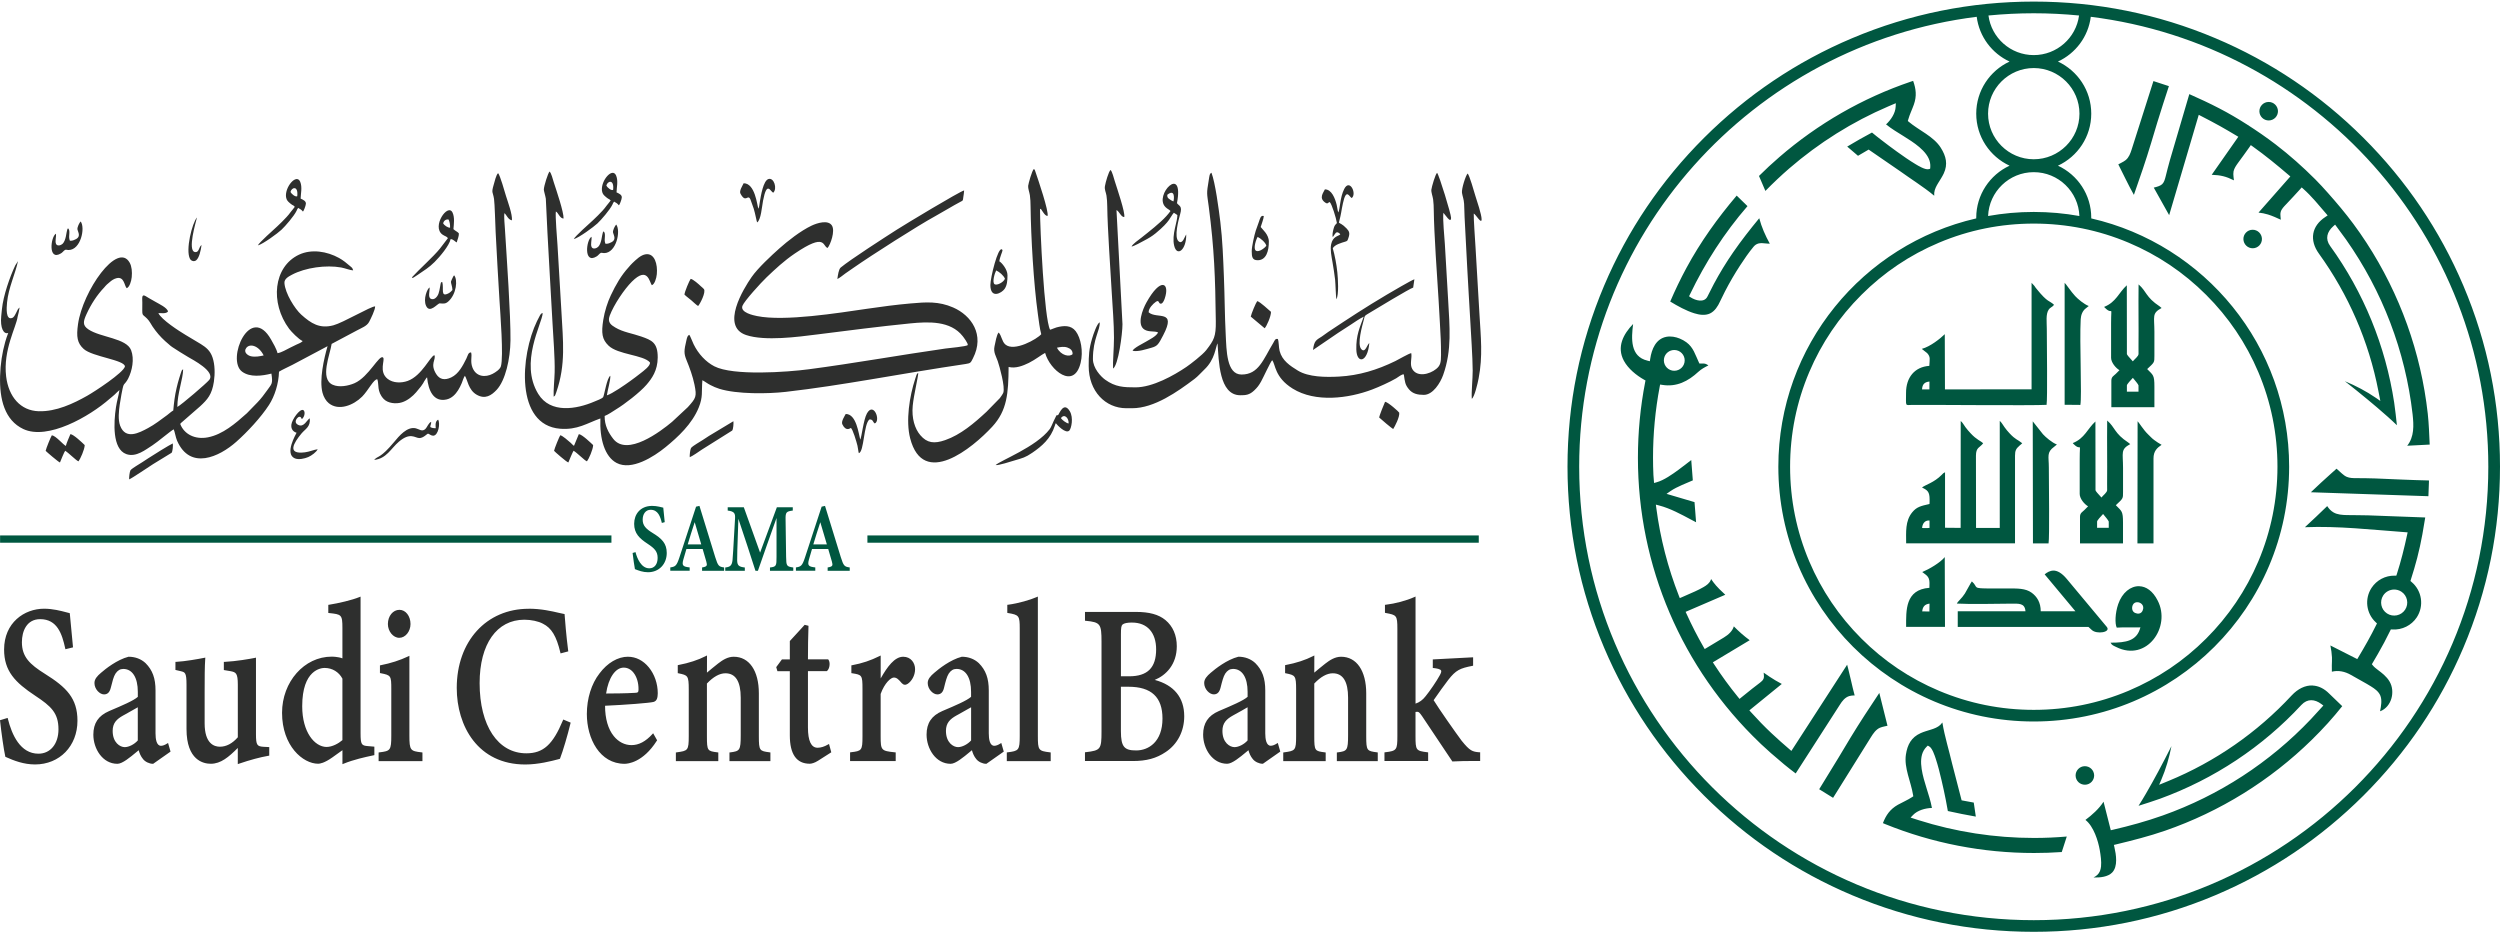 <svg width="172" height="65" viewBox="0 0 172 65" fill="none" xmlns="http://www.w3.org/2000/svg">
<g id="Layer_1">
<g id="Group">
<path id="Vector" d="M97.389 41.042L97.304 41.079C96.756 41.326 95.987 41.531 95.341 41.606L95.285 41.611V42.161L95.336 42.173C96.079 42.314 96.139 42.325 96.139 43.264V50.638C96.139 51.6 96.092 51.661 95.307 51.755L95.251 51.764V52.359H98.256V51.764L98.2 51.755C97.417 51.659 97.387 51.616 97.387 50.638V48.983C97.445 48.972 97.509 48.972 97.532 48.974C97.611 48.976 97.677 49.04 97.837 49.268C97.887 49.336 98.954 50.935 99.524 51.793C99.735 52.108 99.884 52.331 99.903 52.359L99.921 52.388H99.954C100.241 52.366 101.003 52.35 101.773 52.355H101.835V51.758H101.779C101.299 51.715 101.135 51.673 100.561 50.961C100.187 50.464 98.952 48.706 98.634 48.172C98.926 47.744 99.421 47.056 99.643 46.773C100.166 46.103 100.448 45.977 101.297 45.812L101.35 45.8V45.222L98.576 45.368V45.958L98.632 45.962C98.834 45.983 99.109 46.028 99.152 46.143C99.174 46.205 99.141 46.313 99.048 46.475C98.845 46.851 98.375 47.542 98.081 47.9C97.882 48.156 97.667 48.316 97.389 48.41V41.037V41.042ZM71.405 41.044L71.323 41.079C70.893 41.267 70.081 41.51 69.356 41.606L69.302 41.611V42.166L69.356 42.177C70.114 42.304 70.158 42.365 70.158 43.252V50.636C70.158 51.623 70.088 51.663 69.324 51.76L69.268 51.769V52.364H72.288V51.769L72.231 51.76C71.445 51.666 71.405 51.614 71.405 50.636V41.044ZM24.809 41.047L24.726 41.079C24.222 41.286 23.296 41.503 22.641 41.606L22.587 41.613V42.173L22.643 42.177C23.488 42.271 23.558 42.278 23.558 43.205V45.295C23.253 45.179 22.863 45.177 22.816 45.177C20.935 45.177 19.405 46.91 19.405 49.04C19.405 51.325 20.846 52.545 21.889 52.545C22 52.545 22.312 52.503 22.863 52.112C22.98 52.023 23.121 51.924 23.262 51.826C23.364 51.753 23.467 51.682 23.56 51.614V52.576L23.641 52.543C24.333 52.258 25.163 52.08 25.56 51.995C25.62 51.981 25.669 51.974 25.705 51.964L25.756 51.953V51.37L25.312 51.332C24.877 51.297 24.807 51.231 24.807 50.448V41.039L24.809 41.047ZM3.035 41.879C1.667 41.879 0.282 42.845 0.282 44.688C0.282 46.172 1.037 46.95 2.427 47.869C3.511 48.586 4.023 49.047 4.023 50.178C4.023 51.179 3.468 51.854 2.644 51.854C1.398 51.854 0.815 50.551 0.544 49.461L0.527 49.392L0 49.552L0.008 49.618C0.094 50.408 0.26 51.593 0.361 52.03L0.369 52.068L0.399 52.082C0.958 52.333 1.633 52.594 2.409 52.594C4.1 52.594 5.329 51.33 5.329 49.587C5.329 48.041 4.575 47.288 3.092 46.36C2.042 45.704 1.507 45.187 1.507 44.185C1.507 43.419 1.837 42.598 2.766 42.598C3.946 42.598 4.272 43.63 4.484 44.596L4.499 44.667L5.024 44.538L5.017 44.467C4.925 43.567 4.87 42.96 4.823 42.424L4.8 42.187L4.755 42.175C4.701 42.163 4.631 42.144 4.546 42.121C4.206 42.032 3.636 41.879 3.033 41.879H3.035ZM36.371 41.883C33.458 41.883 31.424 44.124 31.424 47.331C31.424 49.952 32.88 52.597 36.139 52.597C37.039 52.597 37.951 52.359 38.392 52.242L38.522 52.206L38.535 52.174C38.725 51.689 39.056 50.573 39.244 49.785L39.261 49.717L38.753 49.503L38.728 49.562C38.032 51.236 37.374 51.828 36.211 51.828C34.259 51.828 32.998 49.933 32.998 46.999C32.998 44.307 34.178 42.636 36.077 42.636C36.549 42.636 37.05 42.744 37.353 42.911C37.944 43.205 38.281 43.76 38.55 44.888L38.567 44.954L39.097 44.815L39.088 44.745C38.96 43.774 38.871 42.636 38.847 42.309L38.843 42.248L38.794 42.238C38.704 42.222 38.587 42.196 38.448 42.163C37.963 42.05 37.229 41.879 36.371 41.879V41.883ZM27.483 41.956C27.035 41.956 26.687 42.384 26.687 42.932C26.687 43.437 27.052 43.882 27.47 43.882C27.888 43.882 28.243 43.447 28.243 42.932C28.243 42.384 27.908 41.956 27.483 41.956ZM74.647 42.1V42.706L74.704 42.711C75.703 42.812 75.784 42.92 75.784 44.147V50.33C75.784 51.553 75.722 51.63 74.702 51.75L74.646 51.755V52.359H77.927C78.878 52.359 79.561 52.174 80.206 51.736C81.012 51.2 81.475 50.305 81.475 49.28C81.475 47.994 80.775 47.133 79.446 46.778C80.219 46.461 80.963 45.718 80.963 44.46C80.963 43.705 80.692 43.082 80.178 42.657C79.715 42.276 79.07 42.1 78.153 42.1H74.647ZM77.892 42.833C78.925 42.833 79.542 43.522 79.542 44.676C79.542 45.941 78.951 46.529 77.683 46.529H77.12V43.635C77.12 43.193 77.145 43.045 77.231 42.967C77.34 42.876 77.557 42.831 77.89 42.831L77.892 42.833ZM55.358 42.993L55.333 43.019C55.2 43.174 55.026 43.36 54.861 43.536C54.686 43.724 54.503 43.917 54.358 44.084L54.34 44.105V45.365H53.798L53.404 45.899L53.487 46.179H54.34V50.596C54.34 51.889 54.801 52.545 55.711 52.545C55.83 52.545 56.043 52.491 56.282 52.338L57.192 51.758L57.036 51.184L56.974 51.219C56.716 51.37 56.472 51.445 56.25 51.445C55.811 51.445 55.587 50.977 55.587 50.051V46.174H56.889L56.904 46.16C56.997 46.075 57.061 45.925 57.074 45.755C57.087 45.605 57.059 45.471 56.995 45.386L56.976 45.361H55.587C55.587 44.589 55.599 43.738 55.623 43.118V43.054L55.356 42.986L55.358 42.993ZM48.642 45.095L48.555 45.139C48.036 45.407 47.388 45.619 46.685 45.751L46.63 45.763V46.313L46.681 46.324C47.321 46.458 47.386 46.472 47.386 47.434V50.645C47.386 51.645 47.324 51.654 46.555 51.762L46.5 51.772V52.366H49.419V51.769L49.364 51.762C48.675 51.673 48.636 51.666 48.636 50.657V47.027C49.08 46.559 49.509 46.322 49.91 46.322C50.608 46.322 50.962 46.886 50.962 48.001V50.584C50.962 51.633 50.892 51.678 50.243 51.764L50.187 51.769V52.364H53.004V51.769L52.947 51.76C52.264 51.668 52.209 51.661 52.209 50.653V47.7C52.209 46.148 51.547 45.184 50.482 45.184C50.062 45.184 49.716 45.41 49.402 45.652C49.101 45.887 48.843 46.106 48.638 46.277C48.638 45.927 48.64 45.504 48.642 45.212V45.097V45.095ZM90.428 45.095L90.341 45.139C89.822 45.407 89.175 45.619 88.469 45.751L88.415 45.763V46.313L88.467 46.324C89.107 46.458 89.173 46.472 89.173 47.434V50.645C89.173 51.645 89.111 51.654 88.341 51.762L88.287 51.772V52.366H91.207V51.769L91.151 51.762C90.462 51.673 90.422 51.666 90.422 50.657V47.027C90.866 46.559 91.296 46.322 91.696 46.322C92.394 46.322 92.748 46.886 92.748 48.001V50.584C92.748 51.633 92.677 51.678 92.029 51.764L91.975 51.769V52.364H94.79V51.769L94.735 51.76C94.052 51.668 93.996 51.661 93.996 50.653V47.7C93.996 46.148 93.333 45.184 92.268 45.184C91.849 45.184 91.501 45.41 91.186 45.652C90.885 45.887 90.627 46.106 90.422 46.277C90.422 45.927 90.424 45.504 90.426 45.212V45.097L90.428 45.095ZM60.589 45.1L60.502 45.142C59.911 45.438 59.317 45.638 58.626 45.767L58.574 45.777V46.313L58.628 46.32C59.3 46.43 59.339 46.437 59.339 47.399V50.664C59.339 51.638 59.283 51.668 58.54 51.755L58.485 51.764V52.362H61.624V51.764L61.567 51.76C60.625 51.663 60.589 51.621 60.589 50.655V47.742C60.869 46.971 61.297 46.614 61.498 46.614C61.699 46.614 61.833 46.757 62.038 46.997C62.166 47.133 62.301 47.147 62.452 47.046C62.697 46.884 62.958 46.501 62.958 46.04C62.958 45.614 62.676 45.184 62.139 45.184C61.545 45.184 61.044 45.878 60.591 46.675V45.102L60.589 45.1ZM28.168 45.118L28.085 45.158C27.523 45.426 26.887 45.631 26.194 45.767L26.14 45.779V46.306L26.194 46.317C26.902 46.456 26.921 46.487 26.921 47.427V50.601C26.921 51.633 26.853 51.67 26.106 51.762L26.049 51.772V52.366H29.064V51.772L29.007 51.762C28.238 51.673 28.166 51.635 28.166 50.601V45.121L28.168 45.118ZM43.209 45.182C42.507 45.182 41.79 45.603 41.244 46.334C40.691 47.044 40.375 48.059 40.375 49.122C40.375 50.827 41.267 52.55 42.972 52.55C43.173 52.55 44.227 52.474 45.181 50.975L45.209 50.932L44.936 50.448L44.882 50.507C44.421 51.015 43.952 51.264 43.446 51.264C42.985 51.264 42.552 51.045 42.229 50.645C41.835 50.161 41.628 49.439 41.628 48.556C43.023 48.494 44.694 48.365 44.968 48.292C45.217 48.217 45.245 47.977 45.254 47.697C45.254 47.041 45.032 46.393 44.639 45.913C44.255 45.443 43.747 45.184 43.211 45.184L43.209 45.182ZM8.848 45.182C8.05 45.386 7.254 46.023 6.951 46.287C6.678 46.517 6.498 46.726 6.498 46.992C6.498 47.413 6.859 47.775 7.156 47.775C7.397 47.775 7.544 47.634 7.623 47.316C7.734 46.874 7.811 46.555 7.945 46.346C8.093 46.125 8.263 46.023 8.481 46.023C9.108 46.023 9.482 46.616 9.482 47.603V47.944C9.2 48.203 8.34 48.567 7.647 48.861L7.501 48.925C6.767 49.242 6.422 49.757 6.422 50.544C6.422 51.511 7.055 52.55 8.075 52.55C8.417 52.55 8.946 52.11 9.414 51.72C9.458 51.685 9.499 51.649 9.542 51.616C9.599 51.823 9.68 52.032 9.842 52.225C9.985 52.411 10.276 52.55 10.521 52.55H10.538L11.733 51.71L11.562 51.116L11.498 51.156C11.339 51.257 11.197 51.311 11.078 51.311C10.764 51.311 10.7 50.843 10.7 50.453V47.507C10.7 46.668 10.496 46.106 10.015 45.624C9.71 45.339 9.303 45.184 8.856 45.184H8.848V45.182ZM66.178 45.182C65.38 45.386 64.584 46.023 64.281 46.287C64.008 46.517 63.827 46.726 63.827 46.992C63.827 47.413 64.189 47.775 64.486 47.775C64.727 47.775 64.874 47.632 64.947 47.331L64.951 47.312C65.06 46.872 65.139 46.552 65.273 46.343C65.421 46.122 65.591 46.021 65.809 46.021C66.436 46.021 66.81 46.611 66.81 47.599V47.942C66.528 48.2 65.668 48.565 64.973 48.859L64.827 48.922C64.091 49.24 63.748 49.752 63.748 50.542C63.748 51.508 64.381 52.55 65.403 52.55C65.743 52.55 66.272 52.11 66.74 51.72C66.784 51.685 66.827 51.647 66.868 51.614C66.925 51.821 67.006 52.032 67.168 52.225C67.311 52.411 67.602 52.55 67.847 52.55H67.864L69.059 51.71L68.888 51.116L68.825 51.156C68.667 51.257 68.526 51.311 68.406 51.311C68.093 51.311 68.028 50.843 68.028 50.453V47.507C68.028 46.668 67.824 46.106 67.343 45.624C67.038 45.339 66.631 45.184 66.183 45.184H66.176L66.178 45.182ZM85.201 45.182C84.401 45.386 83.607 46.021 83.302 46.284C83.029 46.515 82.848 46.726 82.848 46.99C82.848 47.41 83.21 47.773 83.507 47.773C83.748 47.773 83.894 47.629 83.974 47.314C84.085 46.87 84.164 46.552 84.297 46.343C84.446 46.122 84.615 46.021 84.834 46.021C85.46 46.021 85.835 46.611 85.835 47.599V47.942C85.552 48.2 84.692 48.565 84 48.859L83.853 48.922C83.117 49.24 82.775 49.754 82.775 50.542C82.775 51.508 83.407 52.547 84.427 52.547C84.769 52.547 85.298 52.108 85.767 51.718C85.81 51.682 85.852 51.647 85.893 51.614C85.949 51.821 86.03 52.03 86.192 52.223C86.335 52.409 86.627 52.547 86.871 52.547H86.888L88.083 51.708L87.912 51.113L87.848 51.153C87.69 51.254 87.549 51.308 87.428 51.308C87.116 51.308 87.05 50.841 87.05 50.45V47.505C87.05 46.665 86.845 46.103 86.365 45.621C86.06 45.337 85.654 45.182 85.206 45.182H85.199H85.201ZM14.126 45.243L14.047 45.259C13.652 45.339 12.741 45.502 12.13 45.535H12.07V46.092L12.459 46.183C12.73 46.254 12.832 46.28 12.832 47.103V50.157C12.832 52.312 14 52.547 14.503 52.547C15.193 52.547 15.739 52.082 16.36 51.459V52.571L16.441 52.543C17.205 52.282 17.888 52.098 18.471 51.997L18.524 51.988V51.4L18.121 51.379C17.696 51.348 17.611 51.276 17.611 50.521V45.245L17.54 45.262C17.169 45.337 16.256 45.495 15.459 45.537H15.4V46.099L15.858 46.176C16.232 46.247 16.362 46.31 16.362 47.11V50.725C15.984 51.156 15.568 51.374 15.127 51.374C14.736 51.374 14.079 51.165 14.079 49.764V47.62C14.079 46.611 14.083 45.857 14.119 45.342L14.126 45.243ZM42.91 45.932C43.168 45.932 43.401 46.049 43.582 46.275C43.809 46.559 43.937 46.98 43.93 47.432C43.93 47.61 43.898 47.664 43.694 47.667H43.693C43.006 47.707 42.342 47.709 41.7 47.714C41.856 46.642 42.338 45.932 42.912 45.932H42.91ZM22.346 45.955C22.856 45.955 23.319 46.235 23.558 46.691V50.92C23.289 51.151 22.865 51.391 22.457 51.391C21.65 51.374 20.792 50.387 20.792 48.588C20.792 46.08 22.086 45.953 22.346 45.953V45.955ZM77.118 47.248H77.639C79.215 47.248 79.979 47.963 79.979 49.435C79.979 51.052 79.008 51.628 78.178 51.63C77.732 51.635 77.489 51.555 77.338 51.374C77.184 51.186 77.118 50.864 77.118 50.297V47.246V47.248ZM9.48 48.661V50.942C9.251 51.205 8.871 51.403 8.583 51.403C8.261 51.403 7.751 51.099 7.751 50.283C7.751 49.74 8.037 49.47 8.466 49.23L8.607 49.153C8.878 49.002 9.238 48.805 9.48 48.661ZM66.812 48.661V50.942C66.58 51.205 66.2 51.403 65.912 51.403C65.591 51.403 65.081 51.099 65.081 50.283C65.081 49.74 65.367 49.47 65.796 49.23L65.937 49.153C66.208 49.002 66.567 48.805 66.81 48.661H66.812ZM85.833 48.661V50.942C85.603 51.205 85.223 51.403 84.935 51.403C84.613 51.403 84.103 51.099 84.103 50.283C84.103 49.74 84.389 49.47 84.819 49.23L84.962 49.15C85.232 49.002 85.592 48.805 85.833 48.659V48.661Z" fill="#2E2F2E"/>
<path id="Vector_2" d="M41.717 12.772C41.781 12.455 42.266 12.29 42.184 13.061C42.067 13.137 41.79 12.911 41.717 12.772ZM42.016 13.793C41.924 13.924 41.832 14.018 41.738 14.143C41.625 14.293 41.578 14.361 41.453 14.495C41.239 14.726 41.032 14.935 40.8 15.149C40.603 15.332 39.53 16.28 39.476 16.451C39.824 16.364 40.847 15.612 41.1 15.375C41.371 15.121 41.956 14.441 42.131 14.084C42.184 13.978 42.172 13.969 42.249 13.87C42.406 13.964 42.456 13.976 42.579 14.126C42.584 14.119 42.592 14.098 42.594 14.105C42.607 14.129 42.775 13.736 42.78 13.583C42.788 13.402 42.59 13.315 42.417 13.235C42.426 12.89 42.543 12.455 42.391 12.083C42.14 11.477 41.32 12.434 41.416 13.134C41.446 13.351 41.566 13.447 41.66 13.529C41.708 13.569 41.764 13.621 41.832 13.663C41.86 13.68 41.892 13.691 41.926 13.713L42.016 13.795V13.793ZM41.536 15.922C41.472 15.972 41.508 15.918 41.47 16.019C41.406 16.183 41.397 16.748 41.151 16.985C41.041 17.091 40.795 17.166 40.708 17.004C40.609 16.818 40.729 16.508 40.695 16.289C40.332 16.501 40.138 18.196 41.039 17.646C41.151 17.578 41.164 17.535 41.254 17.455C41.382 17.34 41.403 17.413 41.565 17.413C42.396 17.413 42.729 15.894 42.396 15.448C42.313 15.523 42.14 15.854 42.178 16.007C42.233 16.23 42.47 16.538 41.914 16.734C41.875 16.748 41.8 16.769 41.762 16.769C41.634 16.771 41.66 16.792 41.627 16.684C41.549 16.44 41.706 16.094 41.536 15.922ZM56.938 17.06C57.132 16.835 57.475 15.894 57.236 15.518C56.976 15.104 56.22 15.344 55.843 15.521C55.077 15.883 54.189 16.585 53.623 17.089C53.094 17.559 52.14 18.443 51.711 19.061C51.152 19.865 49.56 22.456 51.333 23.051C52.627 23.486 54.916 23.175 56.214 23.011C58.34 22.743 60.482 22.463 62.633 22.249C63.873 22.127 65.395 22.058 66.234 23.128C66.279 23.185 66.624 23.638 66.579 23.739C66.535 23.834 65.241 23.953 65.045 23.979C61.88 24.433 58.796 24.99 55.644 25.406C54.174 25.601 50.437 25.872 49.141 25.199C48.557 24.896 48.043 24.344 47.725 23.692C47.648 23.535 47.486 23.107 47.424 23.034C47.308 23.081 47.272 23.208 47.23 23.389C47.054 24.134 47.042 24.315 47.242 24.802C47.447 25.298 47.663 25.891 47.782 26.471C47.947 27.287 47.889 27.383 47.321 28.014L46.239 29.022C45.445 29.69 43.145 31.425 42.189 30.191C41.866 29.774 41.589 29.274 41.6 28.618C41.837 28.533 42.169 28.298 42.392 28.159C42.95 27.823 44.026 27 44.481 26.469C44.839 26.05 45.247 25.503 45.251 24.593C45.255 23.563 44.828 23.403 44.122 23.154C43.525 22.942 42.859 22.853 42.327 22.529C42.063 22.369 41.772 22.19 41.948 21.72C42.233 20.958 42.961 19.886 43.474 19.376C44.585 18.271 44.681 19.444 44.85 19.621C45.035 19.557 45.16 19.16 45.189 18.864C45.255 18.186 45.04 17.408 44.43 17.493C44.078 17.542 43.762 17.867 43.51 18.102C43.399 18.205 43.348 18.278 43.254 18.382C42.739 18.944 42.37 19.588 42.024 20.319C41.803 20.782 41.598 21.417 41.504 22.012C41.361 22.919 41.418 23.345 41.867 23.779C42.507 24.4 44.252 24.414 44.709 24.927C44.797 25.15 44.227 25.554 44.099 25.658C43.851 25.858 43.623 26.022 43.36 26.215C43.038 26.45 42.112 27.097 41.753 27.2C41.802 26.831 42.012 26.154 41.99 25.851C41.756 25.999 41.58 27.16 41.501 27.315C41.446 27.421 41.019 27.574 40.898 27.626C39.666 28.157 37.869 28.474 37.029 27.099C35.718 24.95 37.302 22.263 37.338 21.544C37.225 21.539 37.174 21.657 37.114 21.767C37.05 21.882 37.011 21.96 36.949 22.087C35.793 24.461 35.443 29.25 38.535 29.497C39.728 29.593 40.398 29.111 41.307 28.789C41.248 30.202 41.608 31.42 42.421 31.85C43.456 32.396 44.974 31.429 45.787 30.767C46.638 30.073 47.62 29.166 48.075 28.032C48.375 27.292 48.256 26.974 48.324 26.159C48.495 26.246 48.67 26.387 48.873 26.49C49.069 26.593 49.272 26.68 49.489 26.749C50.708 27.13 52.846 27.099 54.061 26.96C56.033 26.735 57.964 26.427 59.917 26.102C62.07 25.742 64.287 25.359 66.43 25.044C66.786 24.99 66.782 24.96 66.938 24.654C67.772 23.032 66.827 21.699 65.574 21.153C64.58 20.721 63.728 20.78 62.636 20.878C61.654 20.965 60.634 21.099 59.656 21.243C57.67 21.532 53.977 22.129 52.087 21.746C51.846 21.697 50.913 21.504 51.079 21.043C51.199 20.718 52.362 19.44 52.746 19.075C53.352 18.499 53.928 17.956 54.684 17.441C56.837 15.979 56.577 16.945 56.935 17.058M18.14 24.454C17.866 24.515 17.561 24.574 17.267 24.511C17.041 24.461 16.721 24.226 16.944 23.937C17.196 23.605 17.809 23.784 18.14 24.454ZM0.132 21.28L0.085 21.741C0.002 22.573 0.254 23.022 0.567 22.907C0.489 23.107 0.418 23.312 0.358 23.526C0.147 24.282 0.032 25.023 0.006 25.877C-0.041 27.475 0.324 28.914 1.605 29.518C3.271 30.303 6.142 28.672 7.554 27.43C7.665 27.332 7.766 27.264 7.89 27.146C7.951 27.087 7.994 27.043 8.047 26.991L8.22 26.833C8.161 27.216 8.043 27.59 7.979 28.016C7.819 29.074 7.719 30.891 8.688 31.241C9.368 31.486 10.024 30.926 10.495 30.633C10.816 30.43 11.746 29.64 11.951 29.537C12.021 29.683 12.087 30.099 12.183 30.32C13.078 32.37 15.081 31.439 16.257 30.395C17.008 29.73 17.95 28.721 18.507 27.861C18.904 27.245 19.168 26.405 19.196 25.573C19.394 25.444 19.875 25.228 20.118 25.101L22.536 23.817C22.286 24.677 21.957 26.137 22.188 27.019C22.265 27.313 22.427 27.586 22.621 27.741C23.302 28.293 24.322 27.882 24.913 27.289C25.338 26.864 25.726 26.05 25.963 26.1C26.085 26.45 25.918 26.937 26.396 27.447C26.676 27.745 27.237 27.814 27.656 27.68C28.05 27.555 28.402 27.254 28.629 26.991C29.254 26.264 29.064 26.375 29.309 26.046C29.367 25.966 29.307 26.027 29.384 25.966C29.47 26.885 29.837 27.673 30.714 27.485C31.087 27.405 31.345 27.118 31.512 26.855C31.61 26.699 31.689 26.551 31.766 26.363C31.838 26.189 31.892 25.978 31.985 25.853C32.165 26.123 32.22 26.826 32.792 27.155C33.381 27.496 33.813 27.2 34.165 26.826C34.773 26.18 35.108 24.692 35.121 23.413C35.138 21.678 34.867 17.817 34.739 15.753C34.722 15.464 34.668 14.961 34.698 14.667C34.85 14.757 34.941 15.111 35.221 15.159C35.261 14.749 34.935 13.882 34.813 13.485C34.717 13.174 34.41 12.069 34.271 11.914C34.141 11.994 34.015 12.544 33.962 12.725C33.793 13.304 33.91 13.172 33.99 13.691C34.034 13.966 34.081 15.544 34.101 15.984C34.173 17.5 34.275 19.12 34.363 20.634C34.414 21.508 34.658 24.541 34.461 25.204C34.399 25.413 34.094 25.616 33.889 25.721C33.396 25.978 32.754 25.935 32.504 25.284C32.338 24.856 32.496 24.499 32.412 24.25C32.212 24.226 32.182 24.475 32.086 24.67C31.841 25.162 31.553 25.728 31.042 25.968C30.586 26.182 30.248 26.105 30.016 25.742C29.563 25.03 30.011 24.753 29.89 24.438C29.613 24.473 29.038 25.851 28.046 26.208C27.602 26.368 27.039 26.356 26.67 26.067C26.038 25.569 26.507 24.757 26.36 24.605C26.11 24.334 25.376 25.94 24.386 26.366C23.959 26.549 23.336 26.671 22.89 26.471C21.979 26.065 22.715 24.379 22.817 23.66L24.585 22.719C24.881 22.559 25.246 22.432 25.396 22.145C25.504 21.941 25.822 21.302 25.808 21.078C25.513 21.073 23.609 22.202 22.937 22.381C21.994 22.632 21.405 22.258 20.724 21.645C20.286 21.25 19.619 20.187 19.569 19.475C19.548 19.179 19.868 19.019 20.08 18.904C21.012 18.405 22.45 18.217 23.471 18.403C23.724 18.448 24.083 18.593 24.297 18.603C24.252 18.426 24.207 18.412 24.09 18.311C23.85 18.104 23.609 17.904 23.326 17.749C22.493 17.288 21.431 17.119 20.573 17.521C18.81 18.349 18.566 20.834 19.894 22.623C20.037 22.813 20.558 23.359 20.824 23.464C20.796 23.5 20.811 23.486 20.769 23.518C20.664 23.601 20.521 23.648 20.406 23.704C20.259 23.777 20.12 23.843 19.977 23.913C19.685 24.055 19.395 24.245 19.094 24.299C19.032 24.019 18.786 23.598 18.654 23.368C17.22 20.829 15.551 24.736 16.65 25.566C17.2 25.98 18.041 25.862 18.673 25.703C18.79 26.45 18.677 26.413 18.376 26.859C18.208 27.106 17.922 27.47 17.713 27.684L16.985 28.432C16.198 29.137 15.322 29.892 14.302 30.089C13.425 30.259 12.67 29.878 12.401 29.172C12.427 29.128 12.403 29.154 12.457 29.097C12.497 29.057 12.469 29.085 12.508 29.053L13.771 27.952C14.27 27.487 14.582 27.153 14.716 26.257C14.796 25.71 14.789 25.089 14.623 24.595C14.465 24.125 14.179 23.899 13.816 23.671C13.477 23.46 13.116 23.255 12.764 23.041C12.326 22.778 11.116 22.005 10.894 21.541C11.12 21.537 11.421 21.598 11.558 21.433C11.515 21.17 10.922 20.902 10.721 20.78C10.562 20.683 10.41 20.601 10.252 20.514C10.169 20.469 10.103 20.422 10.022 20.375C9.723 20.197 9.791 20.53 9.791 20.808C9.791 21.849 9.733 21.53 10.12 21.922C10.291 22.096 10.371 22.275 10.498 22.468C10.754 22.846 11.037 23.175 11.36 23.467C11.439 23.537 11.52 23.603 11.611 23.685C11.68 23.749 11.771 23.826 11.85 23.878C12.207 24.116 12.557 24.33 12.943 24.562C13.225 24.734 14.859 25.559 14.392 26.142C14.217 26.361 12.493 27.844 12.201 27.997C12.201 27.061 12.595 26.058 12.6 25.409C12.493 25.449 12.484 25.55 12.431 25.7C12.395 25.801 12.363 25.907 12.328 26.025C12.26 26.243 12.201 26.476 12.147 26.706C12.025 27.224 11.97 27.694 11.921 28.241C11.803 28.3 11.626 28.465 11.502 28.557C11.076 28.869 10.643 29.208 10.184 29.452C9.575 29.781 8.637 30.28 8.265 29.285C8.111 28.872 8.175 28.279 8.237 27.844C8.271 27.602 8.429 26.65 8.502 26.5C8.54 26.419 8.604 26.375 8.668 26.285C8.716 26.22 8.769 26.14 8.816 26.05C9.091 25.512 9.255 24.703 9.021 24.095C8.705 23.265 6.919 23.22 6.09 22.667C5.664 22.383 5.723 22.117 5.948 21.621C6.27 20.916 6.682 20.286 7.17 19.776C7.243 19.701 7.266 19.649 7.35 19.578C7.429 19.515 7.473 19.475 7.55 19.407C7.67 19.299 7.838 19.183 8.018 19.139C8.56 19.002 8.555 19.689 8.72 19.828C8.905 19.755 9.033 19.369 9.063 19.066C9.098 18.699 9.066 18.332 8.923 18.074C8.088 16.581 5.689 20.023 5.367 22.305C5.245 23.171 5.311 23.605 5.76 24.01C6.361 24.55 8.585 24.762 8.596 25.216C8.483 25.648 6.537 26.925 5.995 27.231C5.053 27.762 3.871 28.328 2.661 28.293C1.413 28.256 0.591 27.301 0.422 25.898C0.202 24.078 1.127 22.482 1.212 21.795C1.263 21.607 1.31 21.396 1.348 21.156C1.21 21.269 1.229 21.299 1.105 21.532C1.018 21.694 0.962 21.835 0.823 21.88C0.399 22.019 0.444 21.224 0.486 20.801C0.585 19.797 1.048 18.854 1.238 17.968L1.054 18.252C0.676 19.045 0.224 20.345 0.132 21.276M78.116 26.65C77.327 26.65 76.738 26.631 76.035 26.123C75.735 25.907 75.193 25.329 75.193 24.699C75.193 23.281 75.703 22.717 75.658 22.174C75.476 22.254 75.225 22.992 75.137 23.29C74.921 24.008 74.902 24.459 74.902 25.185C74.902 26.918 76.053 28.086 77.491 28.086H77.89C79.414 28.086 81.017 26.948 82.18 26.072C82.429 25.884 82.632 25.639 82.852 25.432C83.611 24.722 83.626 23.862 83.767 23.622C83.855 24.809 83.863 27.193 85.331 27.193C85.699 27.193 85.955 27.179 86.283 26.869C86.505 26.657 86.606 26.528 86.766 26.243C86.917 25.973 87.4 24.913 87.525 24.783C87.764 25.056 87.671 25.947 88.934 26.735C90.501 27.71 92.771 27.416 94.406 26.798C94.877 26.619 95.603 26.293 96.055 26.029C96.207 25.94 96.439 25.735 96.582 25.757C96.66 26.283 96.666 26.459 96.935 26.784C97.191 27.094 97.545 27.167 97.961 27.167C98.584 27.167 99.094 26.349 99.289 25.799C99.903 24.083 99.732 22.472 99.632 20.641L99.406 16.788C99.372 16.209 99.257 15.18 99.302 14.646C99.397 14.71 99.833 15.443 99.833 14.982C99.833 14.726 99.018 12.055 98.872 11.891C98.757 11.971 98.503 12.845 98.478 13.047C98.456 13.228 98.569 13.499 98.599 13.72C98.633 13.964 98.64 14.225 98.644 14.495C98.659 15.988 98.874 19.078 98.977 20.683C99.011 21.2 99.037 21.697 99.064 22.207C99.114 23.135 99.143 23.507 99.143 24.421C99.143 24.945 99.092 25.157 98.809 25.385C98.339 25.766 97.496 25.959 97.165 25.39C96.969 25.054 97.161 24.626 97.095 24.297C96.965 24.299 96.192 24.748 95.998 24.842C94.747 25.451 93.505 25.834 92.118 25.909C91.207 25.959 90.029 25.947 89.295 25.498C88.755 25.166 88.211 24.811 88.038 24.146C87.971 23.885 87.991 23.509 87.916 23.323C87.726 23.276 87.69 23.446 87.607 23.582C86.909 24.734 86.599 25.768 85.419 25.768C84.382 25.768 84.384 24.111 84.328 23.001C84.26 21.706 84.26 20.373 84.205 19.056C84.153 17.759 84.111 16.522 83.959 15.269C83.851 14.385 83.611 12.568 83.349 11.884C83.212 11.949 83.21 12.102 83.165 12.375C83.001 13.369 83.031 13.235 83.163 14.225C83.543 17.14 83.611 19.082 83.648 22.096C83.661 23.166 83.518 23.403 82.984 24.095C82.737 24.412 81.902 25.056 81.621 25.246C80.762 25.829 79.301 26.65 78.121 26.65M72.719 23.921C72.954 23.871 73.208 23.829 73.434 23.909C73.624 23.977 73.812 24.102 73.793 24.365C73.59 24.572 73.005 24.475 72.717 23.921M71.637 22.994C71.374 23.312 69.77 24.238 69.162 23.695C68.923 23.481 68.914 23.095 68.709 22.877C68.57 23.006 68.481 23.563 68.423 23.824C68.331 24.238 68.534 24.522 68.645 24.847C68.769 25.216 69.168 26.626 69.025 27.024C68.997 27.101 68.831 27.339 68.788 27.393L67.873 28.328C67.021 29.121 66.09 29.911 65.028 30.28C64.275 30.543 63.779 30.484 63.318 29.941C62.938 29.495 62.712 28.778 62.796 27.91C62.87 27.153 63.175 25.935 63.176 25.655C63.064 25.7 63.045 25.822 62.966 26.065C62.576 27.252 62.305 28.949 62.621 30.162C63.517 33.604 66.895 30.839 68.265 29.358C69.294 28.241 69.377 27.071 69.392 25.246C69.877 25.369 70.385 25.162 70.786 24.967C71.249 24.736 71.665 24.395 71.904 24.28C72.228 25.46 73.889 26.85 74.347 24.964C74.54 24.172 74.362 23.25 74.01 22.787C73.684 22.362 73.193 22.392 72.687 22.526C72.529 22.569 72.378 22.653 72.245 22.684C71.84 21.941 71.552 15.699 71.552 14.364C71.667 14.413 71.611 14.376 71.693 14.495C71.731 14.552 71.757 14.594 71.797 14.646C71.867 14.738 71.949 14.853 72.073 14.858C72.169 14.547 71.432 12.38 71.23 11.794C71.189 11.672 71.202 11.691 71.133 11.625C70.999 11.724 70.751 12.65 70.737 12.789C70.721 12.958 70.824 13.228 70.856 13.433C70.892 13.67 70.899 13.943 70.903 14.204C70.931 16.353 71.112 19.496 71.407 21.619C71.462 22.012 71.537 22.651 71.637 22.989M101.322 25.463C101.322 26.13 101.224 26.963 101.26 27.438C101.446 27.318 101.664 26.377 101.73 26.029C102.025 24.506 101.879 23.175 101.788 21.635L101.517 17.03C101.493 16.618 101.374 14.966 101.395 14.691C101.544 14.759 101.935 15.464 101.935 15.086C101.935 14.757 101.608 13.807 101.504 13.47C101.414 13.174 101.103 12.062 100.975 11.938C100.849 12.039 100.541 13 100.584 13.268C100.629 13.534 100.708 13.684 100.731 14.025C100.751 14.322 100.746 14.632 100.763 14.933C100.819 16.12 100.889 17.272 100.947 18.454C101.004 19.604 101.085 20.77 101.147 21.924C101.196 22.83 101.32 24.654 101.32 25.465M37.415 13.05C37.415 13.127 37.53 13.508 37.553 13.675L37.664 16C37.716 17.037 37.776 18.06 37.835 19.089C37.893 20.117 37.955 21.144 38.01 22.181C38.064 23.196 38.185 24.626 38.16 25.616C38.147 26.126 38.072 26.812 38.091 27.289C38.202 27.235 38.207 27.174 38.275 26.981C38.938 25.07 38.734 23.446 38.627 21.452L38.356 16.865C38.33 16.419 38.194 14.874 38.243 14.552C38.405 14.615 38.516 15.039 38.774 15.034C38.787 14.58 38.288 13.12 38.104 12.554C38.031 12.328 37.931 11.902 37.809 11.801C37.701 11.907 37.415 12.81 37.415 13.05ZM76.642 23.241C76.642 23.951 76.55 24.957 76.578 25.357C76.938 25.15 77.226 22.968 77.226 22.303L76.814 14.453C77.019 14.55 77.12 14.935 77.348 14.933C77.435 14.655 76.842 12.93 76.699 12.471C76.637 12.271 76.516 11.792 76.407 11.693C76.27 11.801 76.065 12.537 76.019 12.807C75.98 13.047 76.085 13.214 76.125 13.452C76.162 13.682 76.174 13.929 76.178 14.181C76.202 15.84 76.394 18.443 76.492 20.185C76.548 21.153 76.642 22.27 76.642 23.239M57.612 19.195C57.759 19.129 58.017 18.92 58.169 18.807C58.344 18.678 58.536 18.553 58.715 18.429C59.961 17.559 63.186 15.502 64.343 14.872C64.915 14.559 65.502 14.188 66.093 13.877C66.264 13.788 66.242 13.816 66.274 13.576C66.296 13.416 66.325 13.271 66.332 13.101C65.988 13.191 62.258 15.445 61.692 15.807C60.873 16.332 58.514 17.848 57.84 18.407C57.701 18.523 57.646 18.939 57.61 19.195M90.334 24.08L92.063 22.902C92.353 22.714 92.645 22.531 92.936 22.336C93.183 22.169 93.569 21.908 93.825 21.786C93.558 22.519 93.292 23.06 93.315 24.043C93.337 25.04 94.084 24.981 94.209 23.608C94.071 23.664 93.93 24.344 93.65 24.012C93.36 23.669 93.719 22.425 93.83 22.002C93.919 21.666 93.817 21.774 94.404 21.417C94.662 21.259 96.98 19.858 97.227 19.785L97.31 19.214C97.106 19.277 95.712 20.096 95.426 20.265C93.917 21.16 92.831 21.875 91.382 22.837C91.237 22.933 91.091 23.053 90.951 23.145C90.558 23.399 90.415 23.424 90.334 24.083M79.676 22.872C79.555 23.142 79.083 23.359 78.827 23.516C78.707 23.589 77.952 23.963 77.926 24.134C78.304 24.219 78.863 24.022 79.219 23.925C79.64 23.81 79.704 23.683 80.026 23.069C80.978 21.247 79.582 21.983 79.027 21.487C79.017 21.21 79.335 20.899 79.512 20.773C79.766 20.589 79.687 20.885 79.856 20.895C79.986 20.902 80.084 20.683 80.129 20.554C80.509 19.456 79.858 19.03 78.868 20.824C78.616 21.283 78.185 22.348 78.748 22.681C79.055 22.863 79.431 22.754 79.676 22.872ZM92.077 14.625C92.022 14.489 92.003 14.253 91.964 14.096C91.853 13.642 91.617 13.028 91.153 13.028C91.045 13.264 90.725 13.619 91.166 13.931C91.363 14.072 91.354 13.929 91.484 13.901C91.629 14.032 91.928 15.001 91.979 15.347C91.975 15.351 91.966 15.351 91.964 15.363C91.962 15.375 91.952 15.377 91.951 15.38C91.836 15.497 91.804 15.535 91.743 15.763C91.702 15.922 91.646 16.179 91.697 16.313C91.73 16.263 91.871 16.047 91.903 16.021C91.964 15.974 92.005 15.972 92.079 16.005C92.109 16.019 92.118 16.024 92.146 16.049C92.204 16.104 92.174 16.068 92.21 16.134C92.045 16.259 91.698 16.273 91.584 16.799C91.503 17.171 91.614 17.672 91.676 18.038C91.743 18.443 91.808 18.828 91.855 19.24C91.883 19.48 91.907 20.493 91.945 20.589C92.122 20.284 92.054 19.157 92.009 18.737C91.949 18.17 91.838 17.585 91.695 17.079C91.841 16.823 92.289 16.708 92.555 16.625C92.715 16.574 92.703 16.56 92.767 16.381C92.889 16.045 92.827 15.908 92.647 15.72C92.336 15.394 92.21 15.401 92.116 15.314C92.3 14.613 92.265 14.582 92.391 13.997C92.626 12.904 92.827 13.541 92.999 13.626C93.369 13.334 92.858 12.257 92.481 13.003C92.182 13.597 92.201 14.392 92.073 14.625M80.306 13.405C80.873 12.941 80.777 13.746 80.73 13.858C80.628 13.821 80.558 13.771 80.475 13.713C80.372 13.64 80.302 13.607 80.306 13.405ZM80.53 14.519C80.459 14.623 80.332 14.771 80.244 14.869C79.832 15.33 79.025 15.96 78.53 16.353C78.351 16.494 77.92 16.788 77.85 16.964C78.046 16.929 78.52 16.658 78.712 16.557C79.013 16.4 79.26 16.254 79.51 16.049C80.549 15.191 80.479 14.956 80.762 14.637L81.002 14.794C81.029 15.198 80.596 16.143 80.784 16.908C80.978 17.7 81.631 17.18 81.612 16.134C81.501 16.275 81.368 16.83 81.093 16.607C80.754 16.329 81.089 15.109 81.194 14.735C81.358 14.162 81.134 14.192 80.976 13.978C81.488 11.242 79.352 13.431 80.186 14.249C80.336 14.397 80.436 14.404 80.532 14.521M40.381 31.742C40.503 31.592 40.802 30.931 40.808 30.621C40.667 30.487 40.05 29.887 39.824 29.868L39.491 30.672C39.399 30.621 39.376 30.564 39.259 30.463C39.103 30.327 38.697 29.965 38.546 29.946C38.484 30.035 38.145 30.86 38.119 31.016C38.162 31.074 38.983 31.796 39.103 31.817C39.148 31.707 39.404 31.081 39.463 31.011C39.707 31.154 40.221 31.686 40.381 31.74M72.994 28.763C73.234 28.434 73.543 28.77 73.522 29.135C73.357 29.118 73.052 28.879 72.994 28.763ZM68.494 31.998C68.677 32.038 69.567 31.747 69.798 31.679C70.371 31.507 70.534 31.481 71.018 31.152C71.688 30.694 72.288 30.176 72.57 29.295C72.58 29.264 72.591 29.227 72.602 29.196C72.632 29.123 72.615 29.156 72.644 29.118C72.719 29.229 73.334 29.885 73.575 29.617C73.705 29.471 73.872 28.747 73.602 28.291C73.184 27.59 72.866 28.486 72.811 28.54C72.67 28.679 72.804 28.298 72.495 28.963C72.405 29.156 72.318 29.393 72.218 29.527C71.289 30.752 68.818 31.683 68.494 32.001M5.401 31.74C5.519 31.589 5.824 30.924 5.828 30.621C5.653 30.451 5.055 29.88 4.844 29.868C4.772 30.049 4.565 30.503 4.531 30.682C4.34 30.588 3.846 29.986 3.568 29.946C3.504 30.035 3.165 30.863 3.141 31.018C3.171 31.063 4.031 31.796 4.125 31.82C4.17 31.707 4.422 31.084 4.484 31.013C4.733 31.164 5.248 31.695 5.403 31.742M20.404 29.772C20.378 29.847 19.55 31.223 20.284 31.535C20.545 31.646 20.965 31.552 21.208 31.446C21.433 31.349 21.776 31.098 21.855 30.907C21.575 30.945 21.307 31.077 20.982 31.119C19.712 31.284 20.206 30.47 20.741 29.826C21.006 29.506 21.373 29.375 21.313 28.78C21.125 28.869 20.912 29.438 20.513 29.231C20.139 29.038 20.481 28.686 20.587 28.674C20.709 28.66 20.718 28.756 20.769 28.836C20.993 28.646 21.006 28.274 20.858 28.211C20.624 28.108 20.09 28.858 20.047 29.21C20.007 29.537 20.19 29.711 20.404 29.772ZM30.49 15.37C30.522 15.18 30.697 15.064 30.865 15.107C30.94 15.283 30.97 15.417 30.966 15.664C30.81 15.68 30.556 15.492 30.488 15.37M30.818 16.383L30.268 17.103C29.822 17.66 28.804 18.563 28.341 19.08C28.402 19.129 28.291 19.141 28.447 19.099L28.744 18.906C29.179 18.605 29.51 18.415 29.901 18.024C30.272 17.653 30.908 16.898 31.004 16.449C31.203 16.463 31.286 16.618 31.424 16.68C31.461 16.494 31.589 16.27 31.565 16.047C31.454 15.927 31.315 15.885 31.196 15.765C31.224 15.429 31.296 14.959 31.132 14.62C30.81 13.955 29.681 15.586 30.439 16.137C30.605 16.256 30.722 16.252 30.816 16.381M19.985 13.21C20.049 12.892 20.534 12.728 20.451 13.499C20.334 13.574 20.058 13.351 19.985 13.21ZM20.284 14.227C20.192 14.359 20.101 14.453 20.005 14.578C19.892 14.726 19.845 14.796 19.719 14.928C19.505 15.159 19.298 15.368 19.066 15.582C18.869 15.767 17.796 16.712 17.743 16.884C18.091 16.797 19.115 16.045 19.365 15.807C19.636 15.553 20.222 14.872 20.397 14.517C20.449 14.411 20.438 14.402 20.513 14.303C20.669 14.397 20.72 14.409 20.843 14.557C20.848 14.552 20.856 14.531 20.858 14.536C20.871 14.557 21.04 14.164 21.046 14.011C21.051 13.83 20.856 13.743 20.683 13.663C20.692 13.318 20.807 12.883 20.656 12.511C20.406 11.905 19.584 12.862 19.68 13.562C19.71 13.778 19.83 13.875 19.924 13.957C19.971 13.997 20.028 14.049 20.096 14.091C20.124 14.108 20.156 14.119 20.19 14.14L20.28 14.225L20.284 14.227ZM29.606 29.379C29.606 29.379 29.606 29.363 29.606 29.358L29.612 29.295C29.632 29.189 29.66 29.212 29.666 29.027C29.497 29.067 29.401 29.382 29.26 29.518C29.043 29.727 28.825 29.52 28.612 29.469C28.01 29.323 27.459 29.995 27.101 30.426C26.198 31.507 26.012 31.371 25.792 31.587C25.754 31.625 25.778 31.594 25.746 31.641C26.582 31.561 26.9 30.851 27.444 30.388C28.232 29.718 28.543 30.132 28.848 30.139C29.139 30.143 29.391 29.826 29.452 29.835C29.529 29.85 29.645 29.972 29.796 29.977C30.163 29.981 30.304 29.118 30.142 28.872C29.892 29.003 29.984 29.391 29.98 29.459C29.852 29.466 29.698 29.445 29.606 29.382M52.178 14.366C52.087 14.129 51.958 12.605 51.163 12.608C51.092 12.765 50.842 13.132 50.943 13.32C51.323 14.032 51.442 13.296 51.634 13.732L51.858 14.361C51.961 14.691 52.057 15.25 52.091 15.302C52.356 15.13 52.419 14.22 52.498 13.807C52.767 12.403 53 13.188 53.201 13.257C53.491 12.982 53.252 12.199 52.872 12.316C52.511 12.427 52.347 13.468 52.277 13.884C52.251 14.039 52.234 14.265 52.176 14.364M59.185 30.249C59.074 29.852 58.926 28.477 58.186 28.481C58.115 28.618 57.859 28.994 57.951 29.189C58.211 29.734 58.514 29.441 58.534 29.445C58.662 29.483 58.935 30.421 58.993 30.663C59.033 30.83 59.05 31.065 59.086 31.175C59.454 31.107 59.413 29.177 59.816 28.86C60.075 28.841 60.03 29.029 60.186 29.135C60.614 28.933 60.104 27.619 59.644 28.446C59.404 28.879 59.279 30.108 59.183 30.249M8.886 32.981C9.031 32.936 10.271 32.097 10.536 31.93L11.806 31.152C11.882 31.053 11.91 30.658 11.889 30.508C11.714 30.576 10.421 31.378 10.205 31.526C9.932 31.714 9.642 31.89 9.364 32.064C9.274 32.121 9.016 32.288 8.976 32.356C8.916 32.464 8.875 32.838 8.886 32.981ZM47.454 31.455C47.627 31.39 48.105 31.06 48.288 30.933L50.375 29.622C50.45 29.52 50.477 29.133 50.458 28.98L48.772 29.995C48.489 30.188 48.211 30.36 47.931 30.531C47.842 30.585 47.579 30.759 47.543 30.823C47.483 30.926 47.441 31.314 47.454 31.453M4.69 15.711C4.627 15.76 4.663 15.706 4.624 15.81C4.562 15.972 4.55 16.536 4.306 16.774C4.195 16.879 3.95 16.955 3.862 16.792C3.764 16.607 3.884 16.296 3.848 16.078C3.485 16.287 3.291 17.984 4.191 17.434C4.302 17.366 4.315 17.324 4.407 17.244C4.535 17.129 4.556 17.201 4.718 17.201C5.55 17.201 5.883 15.683 5.55 15.236C5.467 15.311 5.294 15.645 5.331 15.798C5.386 16.021 5.621 16.327 5.068 16.524C5.028 16.538 4.955 16.56 4.915 16.56C4.789 16.562 4.814 16.583 4.78 16.475C4.703 16.228 4.861 15.885 4.69 15.713M31.13 19.952C31.038 20.041 30.998 20.105 30.863 20.178C30.282 20.483 30.552 19.853 30.43 19.407C30.325 19.44 30.349 19.327 30.27 19.771C30.244 19.922 30.216 20.07 30.17 20.201C30.095 20.42 29.864 20.693 29.612 20.542C29.44 20.38 29.574 20.053 29.557 19.776C29.401 19.846 29.1 20.568 29.314 21.041C29.568 21.602 30.108 20.862 30.255 20.871C30.517 20.89 30.643 20.918 30.842 20.742C31.41 20.241 31.505 19.228 31.241 18.939L31.177 19.033C31.155 19.073 31.143 19.106 31.125 19.143C31.106 19.186 31.036 19.324 31.027 19.374C31.01 19.468 31.123 19.712 31.128 19.954M87.124 16.912C87.06 17.011 86.635 17.383 86.412 17.251C86.194 17.124 86.433 16.43 86.527 16.299C86.723 16.39 87.086 16.691 87.124 16.912ZM86.119 17.284C86.119 17.674 86.16 17.904 86.527 17.904C87.124 17.904 87.297 17.26 87.297 16.625C87.297 16.125 86.84 15.772 86.736 15.619C86.789 15.429 86.947 15.041 86.949 14.86C86.725 14.801 86.695 15.039 86.61 15.267C86.531 15.481 86.471 15.645 86.395 15.873C86.3 16.169 86.119 16.959 86.119 17.284ZM69.14 19.179C69.036 19.435 68.577 19.656 68.428 19.555C68.242 19.428 68.442 18.767 68.54 18.605C68.765 18.715 69.04 18.941 69.14 19.176M68.137 19.595C68.137 20.601 68.92 20.159 69.115 19.879C69.288 19.628 69.315 19.313 69.315 18.936C69.315 18.537 68.927 18.078 68.754 17.977C68.771 17.827 68.824 17.674 68.871 17.535C68.893 17.47 68.925 17.397 68.942 17.338C68.97 17.239 69.001 17.201 68.927 17.157C68.656 16.992 68.139 19.101 68.139 19.597M94.888 28.726C94.995 28.836 95.787 29.495 95.851 29.518C95.962 29.346 96.309 28.688 96.267 28.392C96.25 28.34 95.505 27.666 95.293 27.642C95.232 27.769 94.895 28.596 94.888 28.726ZM47.091 20.27C47.253 20.427 47.404 20.523 47.563 20.662C47.688 20.77 47.917 20.994 48.03 21.052C48.147 20.939 48.587 20.105 48.429 19.889C48.388 19.832 48.29 19.762 48.218 19.694C48.085 19.564 47.678 19.2 47.517 19.186C47.432 19.294 47.093 20.096 47.091 20.267M86.051 21.781L87.009 22.585C87.143 22.446 87.447 21.774 87.444 21.454C87.272 21.318 86.717 20.773 86.497 20.716C86.403 20.831 86.089 21.588 86.053 21.781M13.867 16.858C13.671 16.988 13.707 17.383 13.421 17.343C12.868 17.267 13.492 15.238 13.551 14.963C13.221 15.339 12.751 17.201 13.071 17.808C13.144 17.944 13.342 18.029 13.496 17.909C13.703 17.742 13.814 17.248 13.867 16.858Z" fill="#2E2F2E"/>
<g id="Group_2">
<path id="Vector_3" d="M48.122 34.805L47.889 34.859L46.743 38.352C46.553 38.931 46.465 38.987 46.116 39.039V39.267H47.449V39.039C47.006 38.985 46.894 38.931 47.012 38.503C47.074 38.272 47.155 38.011 47.225 37.772H48.343C48.437 38.094 48.532 38.411 48.593 38.634C48.67 38.912 48.655 38.982 48.303 39.041V39.269H49.82V39.041C49.449 38.987 49.4 38.938 49.206 38.326C48.851 37.189 48.474 35.968 48.122 34.805ZM56.763 34.805L56.528 34.859L55.384 38.352C55.194 38.931 55.107 38.987 54.759 39.039V39.267H56.092V39.039C55.649 38.985 55.536 38.931 55.653 38.503C55.717 38.272 55.796 38.011 55.866 37.772H56.982C57.076 38.094 57.172 38.411 57.234 38.634C57.311 38.912 57.296 38.982 56.942 39.041V39.269H58.461V39.041C58.09 38.987 58.039 38.938 57.845 38.326C57.49 37.189 57.113 35.968 56.761 34.805H56.763ZM44.824 34.807C44.054 34.824 43.63 35.376 43.63 36.037C43.63 36.697 43.988 37.04 44.566 37.419C45.036 37.729 45.245 37.948 45.245 38.383C45.245 38.818 45.029 39.1 44.671 39.1C44.118 39.1 43.832 38.42 43.723 37.986L43.523 38.044C43.563 38.376 43.646 38.992 43.683 39.156C43.932 39.255 44.235 39.37 44.581 39.37C45.343 39.37 45.872 38.806 45.872 38.042C45.872 37.386 45.527 37.052 44.91 36.674C44.434 36.382 44.216 36.154 44.216 35.752C44.216 35.385 44.406 35.073 44.763 35.073C45.275 35.073 45.429 35.543 45.535 35.978L45.733 35.924C45.687 35.496 45.655 35.174 45.633 34.927C45.514 34.906 45.221 34.805 44.865 34.805C44.852 34.805 44.839 34.805 44.827 34.805L44.824 34.807ZM50.066 34.901V35.127C50.544 35.183 50.589 35.341 50.571 35.672C50.439 37.971 50.422 38.305 50.397 38.54C50.354 38.931 50.213 39.006 49.897 39.044V39.272H51.244V39.044C50.843 38.996 50.723 38.916 50.717 38.547C50.717 38.345 50.717 37.889 50.8 35.693C51.205 36.885 51.677 38.343 51.976 39.272H52.144C52.469 38.322 53.007 36.819 53.425 35.637V38.298C53.429 38.945 53.404 38.989 52.974 39.044V39.272H54.577V39.044C54.116 38.973 54.095 38.945 54.084 38.298L54.048 35.757C54.037 35.242 54.091 35.185 54.543 35.127V34.901H53.448L52.294 38.021L51.175 34.901H50.064H50.066ZM47.795 35.926L48.246 37.454H47.315C47.462 36.949 47.629 36.443 47.795 35.926ZM56.436 35.926L56.888 37.454H55.956C56.105 36.949 56.27 36.443 56.438 35.926H56.436Z" fill="#005740"/>
<path id="Vector_4" d="M42.067 37.339H0.006V36.838H42.067V37.339Z" fill="#005740"/>
<path id="Vector_5" d="M101.739 37.339H59.678V36.838H101.739V37.339Z" fill="#005740"/>
<path id="Vector_6" d="M139.922 0.109C135.591 0.109 131.391 0.956 127.435 2.625C123.614 4.235 120.186 6.544 117.238 9.483C114.293 12.421 111.979 15.844 110.364 19.653C108.691 23.6 107.844 27.79 107.844 32.108C107.844 36.427 108.691 40.619 110.364 44.563C111.979 48.374 114.295 51.797 117.238 54.736C120.184 57.675 123.614 59.983 127.435 61.594C131.391 63.263 135.591 64.109 139.922 64.109C144.253 64.109 148.452 63.263 152.409 61.594C156.23 59.981 159.66 57.672 162.605 54.736C165.551 51.797 167.864 48.374 169.479 44.563C171.152 40.619 172 36.427 172 32.108C172 27.79 171.152 23.598 169.479 19.653C167.862 15.844 165.548 12.421 162.605 9.483C159.66 6.544 156.23 4.235 152.409 2.625C148.455 0.956 144.253 0.109 139.922 0.109ZM139.922 0.913C140.974 0.913 142.012 0.967 143.039 1.066C142.837 2.601 141.516 3.791 139.922 3.791C138.327 3.791 137.008 2.601 136.806 1.066C137.831 0.967 138.872 0.913 139.922 0.913ZM135.998 1.156C136.172 2.526 137.05 3.676 138.258 4.235C136.905 4.863 135.965 6.231 135.965 7.818C135.965 9.405 136.905 10.771 138.258 11.399C136.905 12.026 135.965 13.395 135.965 14.979C135.965 14.996 135.965 15.01 135.965 15.026C128.165 16.818 122.35 23.786 122.35 32.108C122.35 41.789 130.217 49.639 139.922 49.639C149.626 49.639 157.493 41.789 157.493 32.108C157.493 23.784 151.678 16.818 143.878 15.026V14.979C143.878 13.392 142.941 12.026 141.587 11.399C142.941 10.771 143.878 9.405 143.878 7.818C143.878 6.231 142.941 4.863 141.587 4.235C142.796 3.676 143.674 2.526 143.846 1.156C159.265 3.081 171.196 16.204 171.196 32.108C171.196 49.338 157.195 63.308 139.922 63.308C122.649 63.308 108.648 49.341 108.648 32.108C108.648 16.204 120.577 3.081 135.998 1.156ZM139.922 4.682C141.654 4.682 143.067 6.09 143.067 7.821C143.067 9.551 141.654 10.957 139.922 10.957C138.189 10.957 136.779 9.548 136.779 7.821C136.779 6.093 138.189 4.682 139.922 4.682ZM131.621 5.566C131.57 5.582 131.517 5.596 131.469 5.615C128.138 6.746 125.073 8.512 122.415 10.811C121.934 11.227 121.468 11.657 121.018 12.106L121.459 13.136C121.983 12.6 122.529 12.083 123.097 11.591C125.142 9.824 127.442 8.378 129.927 7.315C130.022 7.275 130.114 7.235 130.208 7.195L130.433 7.101L130.421 7.346C130.401 7.79 130.097 8.251 129.76 8.559C130.127 8.857 130.568 9.118 130.964 9.365C131.6 9.765 132.622 10.383 132.783 11.175C132.804 11.284 132.811 11.394 132.804 11.502L132.792 11.613L132.682 11.641C132.448 11.69 131.981 11.41 131.788 11.293C131.354 11.032 130.931 10.736 130.52 10.44C130.143 10.169 129.774 9.892 129.406 9.607C129.201 9.447 128.992 9.287 128.793 9.118C128.211 9.429 127.648 9.746 127.088 10.085L127.83 10.719L128.563 10.291L130.711 11.768C131.095 12.045 131.488 12.306 131.876 12.576C132.28 12.856 132.696 13.148 133.075 13.467V13.263L133.077 13.256C133.103 13.016 133.224 12.793 133.346 12.593C133.477 12.377 133.62 12.167 133.728 11.939C134.026 11.3 133.893 10.747 133.525 10.164C133.029 9.379 132.027 8.972 131.334 8.389L131.258 8.324L131.285 8.23C131.386 7.865 131.55 7.545 131.674 7.193C131.88 6.607 131.823 6.123 131.625 5.566H131.621ZM148.156 5.578L146.658 10.284C146.573 10.55 146.47 10.834 146.247 11.015C146.162 11.086 146.065 11.135 145.969 11.187C145.891 11.227 145.815 11.267 145.739 11.309C146.097 12.005 146.426 12.727 146.812 13.406C147.228 12.217 147.641 11.027 148.002 9.821C148.142 9.351 148.282 8.881 148.425 8.413C148.68 7.581 148.949 6.753 149.22 5.926L148.154 5.578H148.156ZM150.624 6.478L149.291 11.015C149.181 11.392 149.093 11.763 148.997 12.139C148.949 12.323 148.896 12.539 148.756 12.673C148.627 12.793 148.388 12.859 148.179 12.908C148.528 13.543 148.882 14.173 149.238 14.803C149.898 12.562 150.559 10.32 151.221 8.079L151.274 7.9L151.439 7.985C151.878 8.211 152.315 8.439 152.744 8.679C153.119 8.888 153.486 9.106 153.854 9.325L153.996 9.41L152.165 12.026C152.781 12.05 153.137 12.132 153.695 12.407C153.684 12.327 153.675 12.245 153.666 12.165C153.652 12.04 153.645 11.914 153.668 11.789C153.711 11.58 153.849 11.387 153.971 11.215C154.238 10.846 154.509 10.486 154.768 10.113L154.856 9.983L154.984 10.075C155.841 10.686 156.655 11.352 157.456 12.038L157.576 12.139L155.386 14.627C155.605 14.65 155.821 14.69 156.039 14.758C156.335 14.85 156.632 14.984 156.919 15.116C156.914 15.045 156.905 14.977 156.9 14.904C156.889 14.796 156.884 14.688 156.912 14.584C156.96 14.389 157.132 14.217 157.268 14.074C157.601 13.719 157.932 13.373 158.256 13.009L158.357 12.894L158.472 12.997C159.035 13.496 159.54 14.119 160.03 14.69L160.142 14.822L159.995 14.92C159.026 15.55 158.874 16.524 159.54 17.448C161.576 20.269 162.975 23.492 163.634 26.905L163.768 27.585L163.455 27.369C162.812 26.924 162.074 26.539 161.325 26.226C161.845 26.633 162.359 27.047 162.867 27.467C163.317 27.839 163.761 28.215 164.197 28.603C164.436 28.814 164.678 29.033 164.907 29.256C164.848 28.739 164.799 28.222 164.721 27.707C164.128 23.812 162.624 20.118 160.312 16.921C159.956 16.43 160.103 15.943 160.528 15.567L160.655 15.454L161.406 16.477C163.915 20.043 165.489 24.164 165.985 28.492C166.074 29.285 166.1 30.051 165.617 30.667L167.163 30.587C167.129 29.875 167.108 29.165 167.03 28.457C166.562 24.261 165.121 20.245 162.817 16.705C162.525 16.258 162.221 15.816 161.904 15.391C161.36 14.659 160.776 13.968 160.172 13.287C159.885 12.964 159.595 12.645 159.292 12.341C158.433 11.481 157.53 10.677 156.563 9.936C155.922 9.445 155.258 8.989 154.578 8.554C153.962 8.159 153.335 7.792 152.684 7.454C152.011 7.103 151.324 6.786 150.63 6.478H150.624ZM156.073 7.014C155.719 7.021 155.439 7.315 155.446 7.665C155.455 8.016 155.747 8.295 156.099 8.288C156.452 8.281 156.73 7.99 156.724 7.639C156.714 7.287 156.425 7.007 156.071 7.014H156.073ZM139.922 11.845C141.615 11.845 143 13.188 143.062 14.862C142.045 14.678 140.995 14.582 139.922 14.582C138.849 14.582 137.801 14.678 136.781 14.862C136.845 13.188 138.228 11.845 139.922 11.845ZM119.485 13.456C118.166 15.012 116.999 16.634 116.027 18.433C115.619 19.187 115.249 19.961 114.911 20.746C115.421 21.056 116.009 21.383 116.57 21.555C116.912 21.661 117.309 21.724 117.647 21.567C117.98 21.409 118.192 21.063 118.339 20.741C118.447 20.509 118.562 20.278 118.679 20.05C118.994 19.439 119.343 18.839 119.72 18.261C120.002 17.826 120.31 17.377 120.643 16.977C120.733 16.867 120.845 16.789 120.983 16.752C121.142 16.712 121.305 16.731 121.463 16.747C121.564 16.759 121.663 16.766 121.762 16.764C121.452 16.202 121.199 15.63 121.036 15.014C120.411 15.771 119.802 16.547 119.244 17.356C118.759 18.059 118.316 18.781 117.914 19.535C117.762 19.822 117.615 20.109 117.473 20.4C117.252 20.852 116.648 20.673 116.319 20.459L116.207 20.384L116.266 20.262C117.326 18.052 118.626 16.032 120.227 14.182C119.979 13.94 119.733 13.698 119.485 13.458V13.456ZM139.922 15.383C142.185 15.383 144.381 15.825 146.449 16.698C148.446 17.539 150.24 18.745 151.779 20.283C153.319 21.818 154.529 23.607 155.373 25.601C156.246 27.663 156.689 29.851 156.689 32.108C156.689 34.365 156.246 36.559 155.373 38.62C154.529 40.612 153.319 42.401 151.779 43.938C150.24 45.476 148.446 46.679 146.449 47.523C144.381 48.396 142.185 48.838 139.922 48.838C137.659 48.838 135.462 48.396 133.397 47.523C131.4 46.682 129.608 45.476 128.069 43.938C126.529 42.401 125.319 40.612 124.475 38.62C123.602 36.559 123.159 34.367 123.159 32.108C123.159 29.849 123.602 27.66 124.475 25.601C125.319 23.607 126.529 21.818 128.069 20.283C129.608 18.745 131.4 17.539 133.397 16.698C135.462 15.825 137.659 15.383 139.922 15.383ZM154.971 15.807C154.619 15.814 154.339 16.105 154.346 16.456C154.355 16.806 154.644 17.088 154.998 17.081C155.35 17.074 155.63 16.78 155.621 16.43C155.611 16.079 155.322 15.8 154.968 15.807H154.971ZM139.772 19.455V26.786L133.813 26.79L133.801 22.991C133.493 23.294 132.811 23.842 132.223 24.002C132.232 24.009 132.246 24.021 132.25 24.028L132.588 24.294C132.834 24.564 132.758 24.714 132.737 25.171C131.72 25.241 131.136 25.977 131.136 27.023C131.136 28.003 131.051 27.865 131.561 27.858C132.698 27.844 139.887 27.912 140.804 27.853C140.875 27.43 140.82 23.708 140.82 22.629C140.82 22.159 140.74 21.618 140.946 21.31C141.066 21.132 141.204 21.132 141.319 20.972C140.99 20.657 140.905 20.852 140.122 19.881C140.043 19.785 140.025 19.763 139.97 19.674L139.772 19.458V19.455ZM142.047 19.458V27.848L143.129 27.858C143.242 27.279 143.067 23.537 143.152 21.962C143.168 21.672 143.281 21.383 143.494 21.223L143.706 21.054C143.373 20.925 142.961 20.574 142.768 20.367C142.49 20.071 142.141 19.533 142.049 19.46L142.047 19.458ZM147.134 19.566C147.115 21.24 147.145 22.22 147.129 23.899C147.129 24.094 147.134 24.237 147.131 24.348C147.131 24.517 146.86 24.703 146.738 24.86C146.506 24.606 146.332 24.413 146.33 24.357C146.33 24.141 146.33 24.047 146.33 23.574C146.33 21.035 146.327 21.534 146.325 19.627C145.771 20.13 145.592 20.786 144.767 21.113C144.818 21.183 144.781 21.139 144.841 21.195C145.39 21.743 145.243 20.857 145.243 22.244V24.618C145.243 24.935 145.56 25.319 145.819 25.469L145.567 25.721C145.424 25.862 145.261 25.916 145.261 26.189V28.015H148.223C148.223 27.543 148.223 27.07 148.223 26.598C148.223 25.794 148.14 25.815 147.726 25.392C148.218 24.928 148.227 24.954 148.223 24.479V22.831C148.223 21.762 148.032 21.562 148.717 21.19L148.583 21.078C147.616 20.438 147.697 20.055 147.136 19.568L147.134 19.566ZM112.358 22.291C111.687 22.984 111.21 23.87 111.724 24.823C112.021 25.37 112.577 25.819 113.112 26.123L113.211 26.177L113.188 26.287C112.855 28.003 112.689 29.748 112.689 31.497C112.689 38.933 115.706 45.979 121.087 51.123L121.162 51.196C121.392 51.412 121.624 51.626 121.863 51.835H121.865L121.978 51.931C122.486 52.38 123 52.808 123.543 53.213L126.58 48.49C126.739 48.236 126.934 47.977 127.235 47.888C127.352 47.852 127.476 47.846 127.6 47.846C127.508 47.509 127.43 47.164 127.352 46.828C127.29 46.557 127.226 46.284 127.157 46.014C127.136 45.922 127.111 45.826 127.083 45.732C125.838 47.662 124.586 49.585 123.343 51.515L123.246 51.663L123.113 51.548C122.69 51.188 122.277 50.819 121.872 50.439C121.381 49.978 120.914 49.493 120.464 48.993L120.356 48.873L122.587 47.056C122.295 46.907 121.994 46.719 121.735 46.55C121.604 46.463 121.47 46.371 121.339 46.277C121.342 46.315 121.344 46.355 121.351 46.393C121.362 46.491 121.369 46.592 121.335 46.687C121.291 46.806 121.19 46.889 121.094 46.964C120.917 47.105 120.733 47.237 120.556 47.378C120.301 47.58 120.053 47.784 119.8 47.986L119.681 48.085L119.582 47.965C118.991 47.241 118.44 46.487 117.932 45.704L117.845 45.567L120.379 44.046C119.993 43.764 119.623 43.435 119.288 43.094C119.191 43.426 118.915 43.668 118.601 43.861L117.284 44.655L117.206 44.519C116.779 43.778 116.39 43.017 116.037 42.239L115.97 42.095L118.699 40.92C118.649 40.868 118.596 40.819 118.543 40.769C118.373 40.609 118.206 40.454 118.054 40.275C117.934 40.134 117.824 39.989 117.723 39.836C117.718 39.852 117.714 39.869 117.707 39.885C117.624 40.12 117.417 40.266 117.208 40.388C117.025 40.496 116.827 40.593 116.634 40.682C116.331 40.823 116.023 40.957 115.717 41.087L115.57 41.15L115.511 41.002C114.748 39.053 114.224 37.019 113.953 34.946L113.923 34.718L114.146 34.776C114.915 34.976 115.674 35.392 116.372 35.764C116.478 35.82 116.586 35.877 116.691 35.931L116.583 34.546L114.658 33.977L114.92 33.794C115.159 33.627 115.446 33.491 115.715 33.371C115.963 33.26 116.218 33.159 116.466 33.049L116.358 31.652C116.064 31.875 115.775 32.106 115.476 32.325C115.063 32.628 114.474 33.044 113.978 33.18L113.799 33.23L113.755 32.677C113.737 32.282 113.728 31.89 113.728 31.495C113.728 29.854 113.882 28.217 114.187 26.605L114.215 26.456L114.364 26.48C115.35 26.64 116.149 26.229 116.85 25.577C117.05 25.394 117.291 25.26 117.537 25.142C117.473 25.093 117.404 25.051 117.328 25.029C117.227 25.001 117.128 25.011 117.022 25.013H116.921L116.878 24.924C116.634 24.409 116.508 23.903 116.023 23.548C115.883 23.445 115.726 23.358 115.563 23.292C115.281 23.177 114.959 23.116 114.651 23.172C113.921 23.309 113.633 24.028 113.535 24.686L113.509 24.853L113.346 24.813C112.149 24.531 112.232 23.292 112.358 22.291ZM115.189 24.08C115.237 24.08 115.285 24.084 115.334 24.094C115.72 24.174 115.972 24.55 115.892 24.938C115.814 25.323 115.435 25.573 115.046 25.495C114.66 25.415 114.41 25.039 114.488 24.651C114.557 24.312 114.856 24.08 115.189 24.08ZM146.741 25.996C146.888 26.174 147.111 26.435 147.129 26.515V26.945H146.33V26.515C146.33 26.435 146.601 26.144 146.741 25.996ZM132.747 26.25L132.742 26.79H132.236C132.255 26.442 132.409 26.282 132.747 26.25ZM144.974 28.934C144.956 30.608 144.985 31.589 144.969 33.267C144.969 33.462 144.974 33.606 144.972 33.716C144.969 33.886 144.701 34.071 144.579 34.229C144.347 33.975 144.17 33.784 144.17 33.726C144.168 33.512 144.17 33.415 144.17 32.943C144.17 30.404 144.168 30.902 144.165 28.998C143.612 29.499 143.432 30.155 142.608 30.484C142.658 30.552 142.621 30.505 142.679 30.564C143.23 31.114 143.083 30.227 143.083 31.612V33.984C143.083 34.302 143.398 34.685 143.66 34.835L143.407 35.089C143.267 35.23 143.104 35.284 143.104 35.557V37.384H146.063V35.964C146.063 35.16 145.983 35.183 145.569 34.758C146.061 34.295 146.07 34.32 146.065 33.846V32.197C146.065 31.128 145.877 30.926 146.559 30.554L146.421 30.444C145.456 29.807 145.537 29.421 144.976 28.934H144.974ZM137.583 28.96V36.321H135.952L135.945 31.356C135.945 30.764 136.204 30.811 136.441 30.5C136.273 30.326 135.998 30.267 135.575 29.807C135.446 29.668 135.329 29.534 135.223 29.39C135.122 29.254 135.003 29.031 134.897 28.967L134.892 36.319L133.819 36.309V32.491C133.686 32.557 133.702 32.553 133.599 32.661C133.054 33.215 132.466 33.347 132.234 33.542C132.611 33.723 132.756 33.834 132.756 34.358C132.756 34.452 132.756 34.485 132.756 34.506C132.756 34.473 132.756 34.56 132.756 34.527C132.756 34.548 132.751 34.581 132.749 34.675C132.154 34.809 131.864 34.875 131.561 35.247C131.067 35.851 131.143 36.606 131.143 37.381H138.633V31.354C138.633 30.991 138.706 30.869 138.952 30.651C138.998 30.611 139.007 30.606 139.053 30.566C139.106 30.521 139.097 30.533 139.129 30.495C138.796 30.225 138.667 30.253 138.261 29.816C138.13 29.675 138.022 29.548 137.914 29.395C137.801 29.24 137.707 29.057 137.583 28.956V28.96ZM147.067 28.979L147.056 37.384H148.161V31.537C148.161 31.034 148.411 30.811 148.717 30.604C148.533 30.503 148.358 30.385 148.2 30.267C148.027 30.14 147.926 30.011 147.779 29.875C147.469 29.579 147.161 29.068 147.067 28.981V28.979ZM139.853 28.988L139.867 37.386H140.94C141.015 36.998 140.96 33.211 140.96 32.158C140.96 31.391 140.792 31.125 141.33 30.735L141.514 30.582C141.176 30.453 140.749 30.086 140.556 29.875L139.853 28.988ZM160.753 32.247C160.634 32.357 160.512 32.463 160.39 32.571C159.912 32.995 159.448 33.427 158.987 33.867L167.074 34.139L167.115 33.056C165.881 33.03 164.655 32.966 163.421 32.917C162.975 32.901 162.536 32.898 162.093 32.896C161.888 32.896 161.656 32.891 161.466 32.811C161.337 32.757 161.229 32.672 161.126 32.581C160.999 32.47 160.877 32.355 160.753 32.245V32.247ZM160.115 34.816C159.611 35.312 159.095 35.79 158.578 36.272C160.871 36.178 163.184 36.448 165.468 36.613L165.645 36.627L165.608 36.801C165.413 37.711 165.188 38.609 164.903 39.497L164.866 39.605H164.751C164.112 39.594 163.515 39.909 163.163 40.445C162.669 41.199 162.791 42.201 163.453 42.814L163.536 42.892L163.485 42.993C163.111 43.757 162.69 44.493 162.254 45.222L162.18 45.346L160.331 44.408C160.388 44.681 160.429 44.982 160.439 45.227C160.443 45.412 160.436 45.6 160.429 45.784C160.427 45.92 160.425 46.068 160.432 46.212C160.884 46.101 161.337 46.2 161.748 46.437C162.015 46.59 162.281 46.738 162.55 46.889C162.743 46.997 162.941 47.107 163.129 47.227C163.377 47.382 163.644 47.57 163.763 47.848C163.894 48.154 163.823 48.581 163.747 48.936C163.942 48.877 164.131 48.722 164.248 48.584C164.512 48.269 164.62 47.864 164.583 47.458C164.544 47.032 164.326 46.71 164.018 46.428C163.883 46.306 163.738 46.195 163.591 46.085C163.476 45.998 163.34 45.894 163.251 45.781L163.184 45.699L163.602 44.984C163.901 44.465 164.184 43.934 164.445 43.395L164.491 43.303L164.595 43.308C165.261 43.35 165.907 43.031 166.274 42.474C166.787 41.688 166.635 40.645 165.916 40.04L165.838 39.972L165.868 39.873C166.028 39.38 166.173 38.884 166.304 38.383C166.444 37.844 166.559 37.304 166.66 36.758C166.732 36.373 166.796 35.987 166.856 35.602L162.922 35.456C162.431 35.437 161.941 35.451 161.45 35.437C161.149 35.43 160.818 35.409 160.549 35.256C160.363 35.15 160.223 34.993 160.11 34.816H160.115ZM144.694 35.364C144.843 35.543 145.061 35.804 145.082 35.884V36.314H144.28V35.884C144.28 35.804 144.551 35.51 144.691 35.364H144.694ZM132.696 35.809C132.714 35.809 132.733 35.809 132.751 35.813V36.319L132.59 36.333H132.411L132.241 36.326C132.259 36.041 132.418 35.806 132.696 35.811V35.809ZM133.801 38.327C133.489 38.714 132.724 39.159 132.25 39.356C132.496 39.558 132.749 39.636 132.749 40.108L132.742 40.442C131.067 40.565 131.141 41.999 131.141 43.13H133.815L133.799 38.324L133.801 38.327ZM141.289 39.257C141.038 39.253 140.834 39.384 140.673 39.514C140.675 39.518 140.682 39.526 140.684 39.53C141.385 40.372 142.086 41.213 142.789 42.055H140.402C140.402 41.451 140.145 41.049 139.784 40.783C139.354 40.466 138.778 40.487 138.171 40.487H137.02C135.593 40.487 136.156 40.435 135.664 40C135.6 40.071 135.278 40.687 135.184 40.835C134.964 41.183 134.695 41.371 134.633 41.526C135.733 41.585 137.08 41.535 138.348 41.531C138.897 41.531 139.308 41.481 139.352 42.053L134.693 42.057V43.132H143.685L143.919 43.346C144.253 43.656 145.259 43.506 144.944 43.127L142.196 39.833C141.84 39.406 141.539 39.262 141.289 39.255V39.257ZM147.184 40.33C146.589 40.311 146.006 40.769 145.732 41.564C145.518 42.191 145.498 42.904 145.631 43.181C146.159 43.144 146.72 43.181 147.26 43.162C147.021 44.1 146.274 44.216 145.208 44.216C145.296 44.394 145.397 44.415 145.594 44.514C147.697 45.572 149.392 43.125 148.446 41.315C148.112 40.652 147.646 40.346 147.184 40.332V40.33ZM164.707 40.56C164.88 40.557 165.057 40.605 165.213 40.706C165.626 40.976 165.744 41.533 165.472 41.947C165.201 42.361 164.643 42.476 164.227 42.206C163.814 41.935 163.696 41.38 163.968 40.964C164.138 40.706 164.418 40.565 164.707 40.56ZM147.021 41.432C147.276 41.418 147.561 41.651 147.421 41.985C147.421 41.985 147.315 42.349 146.895 42.17C146.674 42.074 146.649 41.806 146.738 41.618C146.796 41.496 146.906 41.437 147.021 41.432ZM132.751 41.529L132.742 42.072L132.248 42.062C132.28 41.735 132.429 41.571 132.749 41.529H132.751ZM159.106 47.161C158.601 47.14 158.097 47.385 157.665 47.848C155.299 50.396 152.411 52.404 149.19 53.73L148.549 53.993L148.698 53.645C149.008 52.928 149.24 52.127 149.397 51.332C149.1 51.922 148.797 52.507 148.485 53.088C148.209 53.601 147.926 54.113 147.632 54.616C147.471 54.891 147.306 55.169 147.131 55.439C147.628 55.279 148.126 55.129 148.616 54.95C152.324 53.596 155.655 51.393 158.336 48.499C158.75 48.052 159.258 48.099 159.71 48.438L159.848 48.541L158.989 49.479C156.161 52.46 152.675 54.727 148.799 56.104C147.683 56.502 146.522 56.819 145.369 57.087L145.222 57.12L144.724 55.157C144.427 55.632 143.915 56.088 143.478 56.41C144.041 56.845 144.356 57.858 144.464 58.486C144.524 58.836 144.588 59.264 144.551 59.619C144.526 59.845 144.459 60.045 144.289 60.202C144.211 60.273 144.124 60.324 144.032 60.371C144.501 60.386 145.022 60.327 145.312 60.035C145.728 59.614 145.587 58.787 145.47 58.279L145.436 58.131L145.583 58.096C146.718 57.821 147.85 57.536 148.956 57.153C152.744 55.841 156.186 53.706 159.049 50.902C159.43 50.528 159.8 50.145 160.158 49.75C160.501 49.369 160.829 48.983 161.146 48.584L160.255 47.726C159.894 47.361 159.501 47.182 159.108 47.166L159.106 47.161ZM129.298 47.672C128.625 48.682 127.956 49.698 127.324 50.737C127.046 51.198 126.771 51.661 126.493 52.122C126.054 52.851 125.608 53.577 125.16 54.299L126.116 54.891L128.724 50.711C128.88 50.462 129.061 50.192 129.339 50.069C129.436 50.027 129.537 50.004 129.638 49.98C129.714 49.964 129.785 49.947 129.859 49.931L129.296 47.672H129.298ZM133.633 49.71L133.5 49.865L133.496 49.87C133.321 50.034 133.084 50.124 132.859 50.194C132.618 50.272 132.372 50.335 132.142 50.439C131.497 50.728 131.232 51.231 131.127 51.913C130.987 52.827 131.476 53.789 131.618 54.687L131.635 54.785L131.55 54.842C131.232 55.051 130.902 55.185 130.575 55.368C130.035 55.676 129.76 56.078 129.544 56.631C129.594 56.652 129.643 56.676 129.691 56.694C132.951 58.016 136.425 58.686 139.942 58.686C140.579 58.686 141.215 58.665 141.849 58.62L142.194 57.553C141.445 57.618 140.694 57.651 139.942 57.651C137.236 57.651 134.55 57.237 131.972 56.419C131.876 56.389 131.779 56.358 131.681 56.325L131.448 56.248L131.618 56.072C131.926 55.749 132.459 55.599 132.917 55.587C132.834 55.119 132.671 54.635 132.535 54.191C132.315 53.471 131.949 52.338 132.351 51.635C132.407 51.539 132.471 51.454 132.549 51.377L132.632 51.297L132.73 51.353C132.94 51.466 133.107 51.983 133.178 52.197C133.337 52.679 133.461 53.18 133.576 53.673C133.684 54.125 133.78 54.576 133.87 55.03C133.921 55.284 133.971 55.542 134.012 55.799C134.653 55.942 135.288 56.069 135.936 56.182L135.795 55.218L134.959 55.063L134.307 52.543C134.199 52.082 134.075 51.628 133.957 51.17C133.836 50.695 133.714 50.203 133.636 49.712L133.633 49.71ZM143.428 52.714C143.074 52.721 142.794 53.015 142.801 53.365C142.81 53.718 143.099 53.996 143.453 53.989C143.805 53.984 144.085 53.69 144.078 53.34C144.069 52.987 143.779 52.707 143.425 52.714H143.428Z" fill="#005740"/>
</g>
</g>
</g>
</svg>
